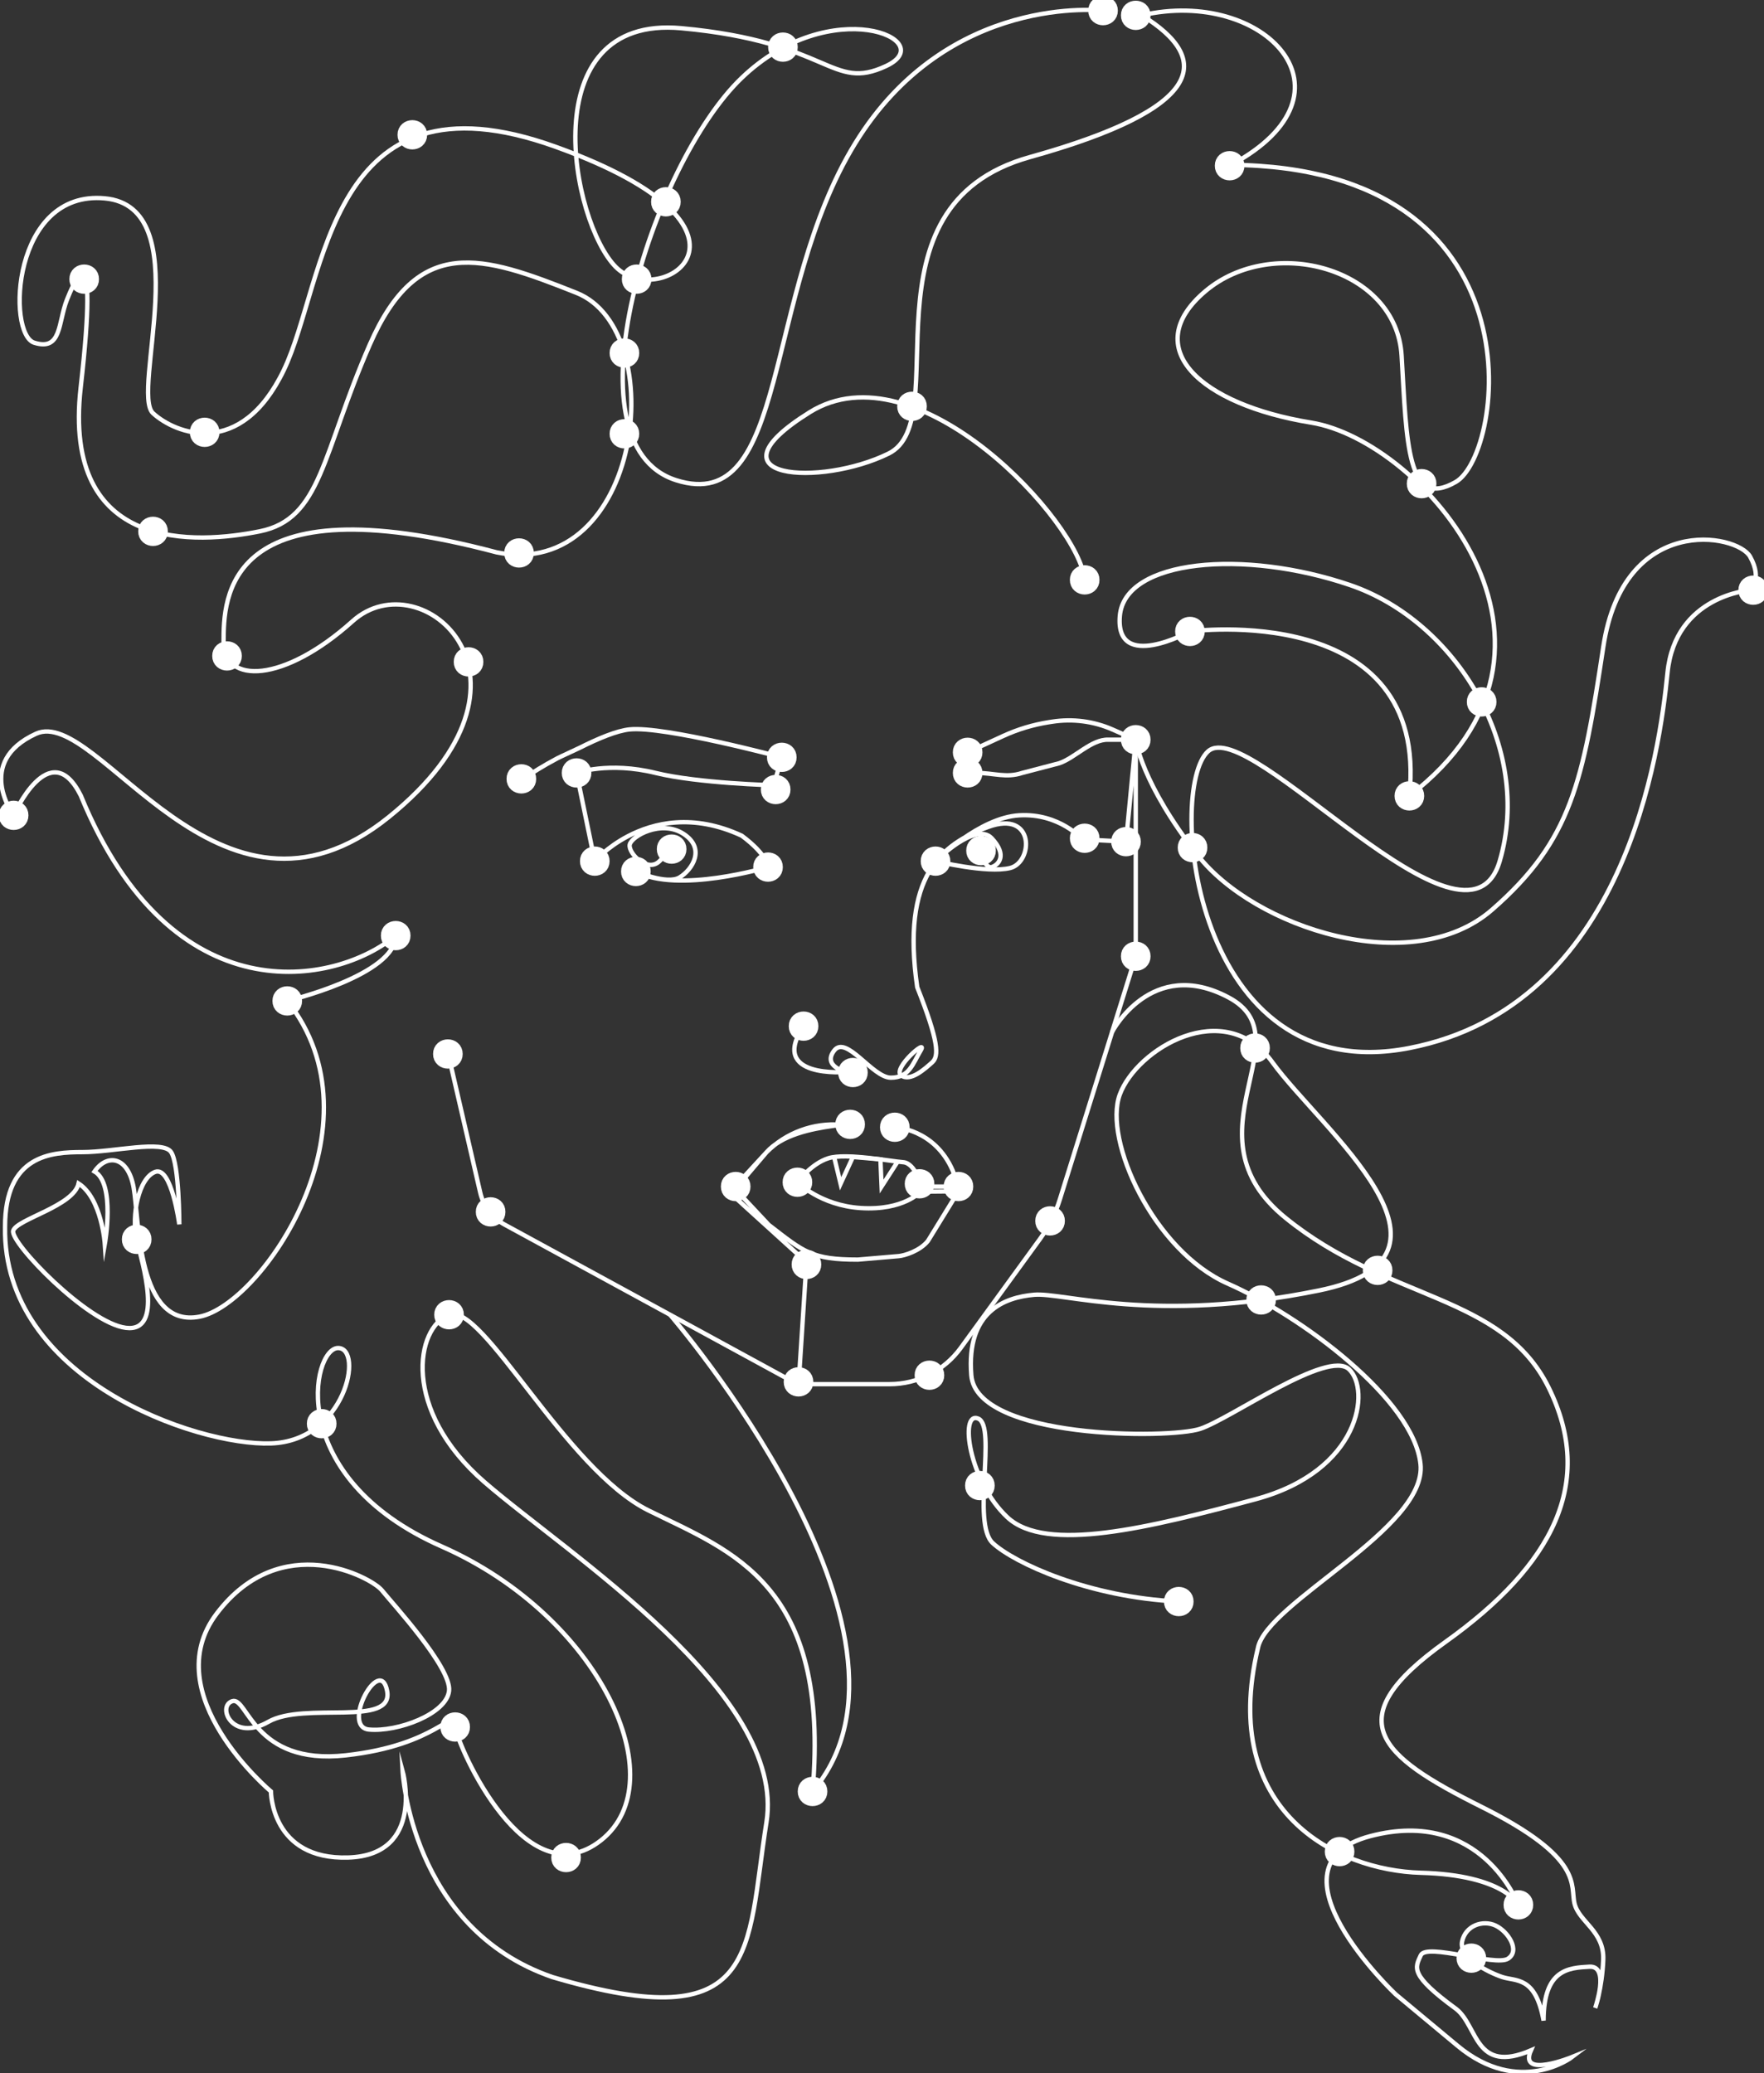 <svg width="405" height="476" viewBox="0 0 405 476" fill="none" xmlns="http://www.w3.org/2000/svg">
<rect x="0" y="0" width="405" height="476" fill="#333333" stroke="none"/>
<g clip-path="url(#clip0_33_1310)">
<path d="M103.095 242.824L110.26 273.831C110.982 276.949 113 279.61 115.816 281.142L179.888 316.057C181.982 317.197 184.329 317.799 186.719 317.799H204.231C210.701 317.799 216.779 314.708 220.58 309.478L238.77 284.464C240.772 281.712 242.307 278.653 243.324 275.406L260.023 221.908C260.513 220.343 260.76 218.715 260.76 217.075V169.834L255.442 167.501C251.092 165.592 246.279 164.969 241.585 165.7L240.821 165.818C237.187 166.388 233.645 167.452 230.307 168.99L222.173 172.726V177.462H224.273C228.116 177.462 231.045 178.693 234.689 177.462L243.184 175.241C246.829 174.01 250.597 169.705 254.446 169.834H260.766L258.526 193.245L248.519 192.718C248.519 192.718 243.249 186.67 234.033 187.192C224.811 187.718 214.803 197.712 214.803 197.712C214.803 197.712 226.657 200.604 231.928 199.292C237.198 197.981 237.699 185.912 226.894 189.858C216.095 193.804 206.901 201.136 210.588 226.654C215.595 239.282 215.595 242.513 214.012 243.921C212.429 245.33 209.006 248.485 206.901 246.91C204.796 245.33 213.221 238.099 211.38 241.19C209.533 244.281 208.747 247.437 204.532 247.437C200.317 247.437 194.336 237.572 191.532 241.19C188.727 244.808 194.261 246.12 194.261 246.12C194.261 246.12 176.351 247.7 184.512 235.6" stroke="white" stroke-miterlimit="10"/>
<path d="M104.231 241.991C104.258 243.808 101.399 243.808 101.426 241.991C101.399 240.174 104.258 240.174 104.231 241.991Z" fill="white" stroke="white" stroke-width="4" stroke-miterlimit="10"/>
<path d="M114.045 278.245C114.072 280.062 111.213 280.062 111.24 278.245C111.213 276.428 114.072 276.428 114.045 278.245Z" fill="white" stroke="white" stroke-width="4" stroke-miterlimit="10"/>
<path d="M187.957 411.314C187.984 413.131 185.125 413.131 185.152 411.314C185.125 409.497 187.984 409.497 187.957 411.314Z" fill="white" stroke="white" stroke-width="4" stroke-miterlimit="10"/>
<path d="M104.5 301.86C104.527 303.677 101.668 303.677 101.695 301.86C101.668 300.043 104.527 300.043 104.5 301.86Z" fill="white" stroke="white" stroke-width="4" stroke-miterlimit="10"/>
<path d="M131.368 426.49C131.395 428.307 128.536 428.307 128.563 426.49C128.536 424.673 131.395 424.673 131.368 426.49Z" fill="white" stroke="white" stroke-width="4" stroke-miterlimit="10"/>
<path d="M105.905 396.515C105.932 398.332 103.073 398.332 103.1 396.515C103.073 394.698 105.932 394.698 105.905 396.515Z" fill="white" stroke="white" stroke-width="4" stroke-miterlimit="10"/>
<path d="M184.732 317.272C184.759 319.089 181.901 319.089 181.928 317.272C181.901 315.455 184.759 315.455 184.732 317.272Z" fill="white" stroke="white" stroke-width="4" stroke-miterlimit="10"/>
<path d="M214.793 315.746C214.82 317.563 211.961 317.563 211.988 315.746C211.961 313.929 214.82 313.929 214.793 315.746Z" fill="white" stroke="white" stroke-width="4" stroke-miterlimit="10"/>
<path d="M272.038 367.712C272.065 369.529 269.207 369.529 269.234 367.712C269.207 365.895 272.065 365.895 272.038 367.712Z" fill="white" stroke="white" stroke-width="4" stroke-miterlimit="10"/>
<path d="M226.372 341.081C226.399 342.898 223.541 342.898 223.567 341.081C223.541 339.264 226.399 339.264 226.372 341.081Z" fill="white" stroke="white" stroke-width="4" stroke-miterlimit="10"/>
<path d="M290.95 298.468C290.977 300.285 288.118 300.285 288.145 298.468C288.118 296.651 290.977 296.651 290.95 298.468Z" fill="white" stroke="white" stroke-width="4" stroke-miterlimit="10"/>
<path d="M317.694 291.673C317.721 293.49 314.862 293.49 314.889 291.673C314.862 289.856 317.721 289.856 317.694 291.673Z" fill="white" stroke="white" stroke-width="4" stroke-miterlimit="10"/>
<path d="M289.55 240.626C289.577 242.443 286.719 242.443 286.746 240.626C286.719 238.809 289.577 238.809 289.55 240.626Z" fill="white" stroke="white" stroke-width="4" stroke-miterlimit="10"/>
<path d="M275.198 194.61C275.225 196.427 272.367 196.427 272.394 194.61C272.367 192.793 275.225 192.793 275.198 194.61Z" fill="white" stroke="white" stroke-width="4" stroke-miterlimit="10"/>
<path d="M341.58 161.152C341.606 162.969 338.748 162.969 338.775 161.152C338.748 159.335 341.606 159.335 341.58 161.152Z" fill="white" stroke="white" stroke-width="4" stroke-miterlimit="10"/>
<path d="M324.983 182.735C325.01 184.552 322.151 184.552 322.178 182.735C322.151 180.918 325.01 180.918 324.983 182.735Z" fill="white" stroke="white" stroke-width="4" stroke-miterlimit="10"/>
<path d="M327.793 111.045C327.82 112.862 324.961 112.862 324.988 111.045C324.961 109.228 327.82 109.228 327.793 111.045Z" fill="white" stroke="white" stroke-width="4" stroke-miterlimit="10"/>
<path d="M403.923 135.504C403.95 137.321 401.092 137.321 401.119 135.504C401.092 133.687 403.95 133.687 403.923 135.504Z" fill="white" stroke="white" stroke-width="4" stroke-miterlimit="10"/>
<path d="M274.606 144.977C274.633 146.793 271.775 146.793 271.802 144.977C271.775 143.16 274.633 143.16 274.606 144.977Z" fill="white" stroke="white" stroke-width="4" stroke-miterlimit="10"/>
<path d="M250.435 133.139C250.462 134.956 247.604 134.956 247.631 133.139C247.604 131.322 250.462 131.322 250.435 133.139Z" fill="white" stroke="white" stroke-width="4" stroke-miterlimit="10"/>
<path d="M283.715 38.049C283.742 39.866 280.883 39.866 280.91 38.049C280.883 36.232 283.742 36.232 283.715 38.049Z" fill="white" stroke="white" stroke-width="4" stroke-miterlimit="10"/>
<path d="M262.16 3.521C262.187 5.338 259.328 5.338 259.355 3.521C259.328 1.704 262.187 1.704 262.16 3.521Z" fill="white" stroke="white" stroke-width="4" stroke-miterlimit="10"/>
<path d="M254.65 2.44C254.677 4.257 251.819 4.257 251.846 2.44C251.819 0.623 254.677 0.623 254.65 2.44Z" fill="white" stroke="white" stroke-width="4" stroke-miterlimit="10"/>
<path d="M210.793 93.29C210.82 95.106 207.961 95.106 207.988 93.29C207.961 91.472 210.82 91.472 210.793 93.29Z" fill="white" stroke="white" stroke-width="4" stroke-miterlimit="10"/>
<path d="M181.158 10.821C181.185 12.638 178.326 12.638 178.353 10.821C178.326 9.004 181.185 9.004 181.158 10.821Z" fill="white" stroke="white" stroke-width="4" stroke-miterlimit="10"/>
<path d="M154.285 46.333C154.312 48.15 151.453 48.15 151.48 46.333C151.453 44.516 154.312 44.516 154.285 46.333Z" fill="white" stroke="white" stroke-width="4" stroke-miterlimit="10"/>
<path d="M147.572 64.089C147.599 65.906 144.74 65.906 144.767 64.089C144.74 62.272 147.599 62.272 147.572 64.089Z" fill="white" stroke="white" stroke-width="4" stroke-miterlimit="10"/>
<path d="M144.762 81.054C144.789 82.871 141.93 82.871 141.957 81.054C141.93 79.237 144.789 79.237 144.762 81.054Z" fill="white" stroke="white" stroke-width="4" stroke-miterlimit="10"/>
<path d="M144.762 99.6C144.789 101.418 141.93 101.418 141.957 99.6C141.93 97.784 144.789 97.784 144.762 99.6Z" fill="white" stroke="white" stroke-width="4" stroke-miterlimit="10"/>
<path d="M4.533 187.197C4.56 189.014 1.701 189.014 1.728 187.197C1.701 185.38 4.56 185.38 4.533 187.197Z" fill="white" stroke="white" stroke-width="4" stroke-miterlimit="10"/>
<path d="M92.253 214.817C92.28 216.634 89.421 216.634 89.448 214.817C89.421 213 92.28 213 92.253 214.817Z" fill="white" stroke="white" stroke-width="4" stroke-miterlimit="10"/>
<path d="M67.356 229.81C67.382 231.627 64.524 231.627 64.551 229.81C64.524 227.993 67.382 227.993 67.356 229.81Z" fill="white" stroke="white" stroke-width="4" stroke-miterlimit="10"/>
<path d="M75.258 326.873C75.285 328.69 72.427 328.69 72.453 326.873C72.427 325.056 75.285 325.056 75.258 326.873Z" fill="white" stroke="white" stroke-width="4" stroke-miterlimit="10"/>
<path d="M32.784 284.556C32.811 286.373 29.953 286.373 29.979 284.556C29.953 282.739 32.811 282.739 32.784 284.556Z" fill="white" stroke="white" stroke-width="4" stroke-miterlimit="10"/>
<path d="M20.731 64.089C20.758 65.906 17.899 65.906 17.926 64.089C17.899 62.272 20.758 62.272 20.731 64.089Z" fill="white" stroke="white" stroke-width="4" stroke-miterlimit="10"/>
<path d="M48.39 99.256C48.417 101.073 45.559 101.073 45.586 99.256C45.559 97.439 48.417 97.439 48.39 99.256Z" fill="white" stroke="white" stroke-width="4" stroke-miterlimit="10"/>
<path d="M36.536 121.996C36.563 123.813 33.705 123.813 33.731 121.996C33.705 120.179 36.563 120.179 36.536 121.996Z" fill="white" stroke="white" stroke-width="4" stroke-miterlimit="10"/>
<path d="M53.526 150.6C53.553 152.417 50.694 152.417 50.721 150.6C50.694 148.783 53.553 148.783 53.526 150.6Z" fill="white" stroke="white" stroke-width="4" stroke-miterlimit="10"/>
<path d="M96.07 30.948C96.097 32.765 93.238 32.765 93.265 30.948C93.238 29.131 96.097 29.131 96.07 30.948Z" fill="white" stroke="white" stroke-width="4" stroke-miterlimit="10"/>
<path d="M120.569 126.957C120.596 128.774 117.738 128.774 117.764 126.957C117.738 125.14 120.596 125.14 120.569 126.957Z" fill="white" stroke="white" stroke-width="4" stroke-miterlimit="10"/>
<path d="M108.979 151.965C109.006 153.782 106.147 153.782 106.174 151.965C106.147 150.148 109.006 150.148 108.979 151.965Z" fill="white" stroke="white" stroke-width="4" stroke-miterlimit="10"/>
<path d="M308.962 425.124C308.989 426.941 306.131 426.941 306.158 425.124C306.131 423.307 308.989 423.307 308.962 425.124Z" fill="white" stroke="white" stroke-width="4" stroke-miterlimit="10"/>
<path d="M350.01 437.354C350.037 439.171 347.178 439.171 347.205 437.354C347.178 435.537 350.037 435.537 350.01 437.354Z" fill="white" stroke="white" stroke-width="4" stroke-miterlimit="10"/>
<path d="M339.211 449.589C339.238 451.406 336.379 451.406 336.406 449.589C336.379 447.772 339.238 447.772 339.211 449.589Z" fill="white" stroke="white" stroke-width="4" stroke-miterlimit="10"/>
<path d="M242.49 280.314C242.516 282.131 239.658 282.131 239.685 280.314C239.658 278.497 242.516 278.497 242.49 280.314Z" fill="white" stroke="white" stroke-width="4" stroke-miterlimit="10"/>
<path d="M262.16 219.553C262.187 221.37 259.328 221.37 259.355 219.553C259.328 217.736 262.187 217.736 262.16 219.553Z" fill="white" stroke="white" stroke-width="4" stroke-miterlimit="10"/>
<path d="M262.16 169.833C262.187 171.65 259.328 171.65 259.355 169.833C259.328 168.016 262.187 168.016 262.16 169.833Z" fill="white" stroke="white" stroke-width="4" stroke-miterlimit="10"/>
<path d="M223.567 172.731C223.594 174.548 220.736 174.548 220.763 172.731C220.736 170.914 223.594 170.914 223.567 172.731Z" fill="white" stroke="white" stroke-width="4" stroke-miterlimit="10"/>
<path d="M180.894 173.881C180.921 175.698 178.063 175.698 178.09 173.881C178.063 172.064 180.921 172.064 180.894 173.881Z" fill="white" stroke="white" stroke-width="4" stroke-miterlimit="10"/>
<path d="M179.489 181.278C179.516 183.095 176.657 183.095 176.684 181.278C176.657 179.461 179.516 179.461 179.489 181.278Z" fill="white" stroke="white" stroke-width="4" stroke-miterlimit="10"/>
<path d="M133.78 177.462C133.807 179.279 130.948 179.279 130.975 177.462C130.948 175.645 133.807 175.645 133.78 177.462Z" fill="white" stroke="white" stroke-width="4" stroke-miterlimit="10"/>
<path d="M121.102 178.827C121.129 180.644 118.271 180.644 118.297 178.827C118.271 177.01 121.129 177.01 121.102 178.827Z" fill="white" stroke="white" stroke-width="4" stroke-miterlimit="10"/>
<path d="M137.957 197.717C137.984 199.534 135.126 199.534 135.153 197.717C135.126 195.9 137.984 195.9 137.957 197.717Z" fill="white" stroke="white" stroke-width="4" stroke-miterlimit="10"/>
<path d="M177.734 199.082C177.761 200.899 174.903 200.899 174.93 199.082C174.903 197.265 177.761 197.265 177.734 199.082Z" fill="white" stroke="white" stroke-width="4" stroke-miterlimit="10"/>
<path d="M147.394 200.088C147.421 201.905 144.562 201.905 144.589 200.088C144.562 198.271 147.421 198.271 147.394 200.088Z" fill="white" stroke="white" stroke-width="4" stroke-miterlimit="10"/>
<path d="M155.604 194.954C155.63 196.771 152.772 196.771 152.799 194.954C152.772 193.137 155.63 193.137 155.604 194.954Z" fill="white" stroke="white" stroke-width="4" stroke-miterlimit="10"/>
<path d="M223.567 177.462C223.594 179.279 220.736 179.279 220.763 177.462C220.736 175.645 223.594 175.645 223.567 177.462Z" fill="white" stroke="white" stroke-width="4" stroke-miterlimit="10"/>
<path d="M259.921 193.245C259.948 195.062 257.089 195.062 257.116 193.245C257.089 191.428 259.948 191.428 259.921 193.245Z" fill="white" stroke="white" stroke-width="4" stroke-miterlimit="10"/>
<path d="M250.435 192.46C250.462 194.277 247.604 194.277 247.631 192.46C247.604 190.643 250.462 190.643 250.435 192.46Z" fill="white" stroke="white" stroke-width="4" stroke-miterlimit="10"/>
<path d="M226.641 195.298C226.668 197.115 223.81 197.115 223.837 195.298C223.81 193.481 226.668 193.481 226.641 195.298Z" fill="white" stroke="white" stroke-width="4" stroke-miterlimit="10"/>
<path d="M216.192 197.717C216.219 199.534 213.361 199.534 213.388 197.717C213.361 195.9 216.219 195.9 216.192 197.717Z" fill="white" stroke="white" stroke-width="4" stroke-miterlimit="10"/>
<path d="M197.227 246.249C197.254 248.066 194.395 248.066 194.422 246.249C194.395 244.432 197.254 244.432 197.227 246.249Z" fill="white" stroke="white" stroke-width="4" stroke-miterlimit="10"/>
<path d="M196.586 258.15C196.613 259.967 193.755 259.967 193.782 258.15C193.755 256.333 196.613 256.333 196.586 258.15Z" fill="white" stroke="white" stroke-width="4" stroke-miterlimit="10"/>
<path d="M206.842 258.812C206.868 260.629 204.01 260.629 204.037 258.812C204.01 256.995 206.868 256.995 206.842 258.812Z" fill="white" stroke="white" stroke-width="4" stroke-miterlimit="10"/>
<path d="M212.521 271.794C212.548 273.611 209.689 273.611 209.716 271.794C209.689 269.977 212.548 269.977 212.521 271.794Z" fill="white" stroke="white" stroke-width="4" stroke-miterlimit="10"/>
<path d="M221.457 272.423C221.484 274.24 218.626 274.24 218.653 272.423C218.626 270.606 221.484 270.606 221.457 272.423Z" fill="white" stroke="white" stroke-width="4" stroke-miterlimit="10"/>
<path d="M184.485 271.439C184.512 273.256 181.653 273.256 181.68 271.439C181.653 269.622 184.512 269.622 184.485 271.439Z" fill="white" stroke="white" stroke-width="4" stroke-miterlimit="10"/>
<path d="M170.311 272.423C170.338 274.24 167.479 274.24 167.506 272.423C167.479 270.606 170.338 270.606 170.311 272.423Z" fill="white" stroke="white" stroke-width="4" stroke-miterlimit="10"/>
<path d="M186.557 290.313C186.584 292.13 183.726 292.13 183.753 290.313C183.726 288.496 186.584 288.496 186.557 290.313Z" fill="white" stroke="white" stroke-width="4" stroke-miterlimit="10"/>
<path d="M185.895 235.6C185.922 237.417 183.064 237.417 183.091 235.6C183.064 233.783 185.922 233.783 185.895 235.6Z" fill="white" stroke="white" stroke-width="4" stroke-miterlimit="10"/>
<path d="M118.297 180.295C118.297 180.295 121.291 177.639 127.987 174.091C128.66 173.736 132.439 172.021 133.123 171.677C137.381 169.533 141.661 167.753 144.584 167.468C152.616 166.678 179.489 173.881 179.489 173.881L177.643 180.295C177.643 180.295 160.266 179.859 150.511 177.462C139.712 174.806 132.375 177.462 132.375 177.462L136.547 197.717C136.547 197.717 139.265 194.572 144.137 192.008C150.032 188.912 159.081 186.67 170.305 191.879C176.324 196.352 176.324 199.077 176.324 199.077C176.324 199.077 155.517 205.313 145.984 200.083C145.984 200.083 153.143 203.206 156.04 201.448C158.936 199.69 162.096 194.83 156.96 191.471C151.825 188.111 144.977 191.987 144.579 193.927C144.18 195.868 148.659 200.475 151.426 197.712L154.193 194.949" stroke="white" stroke-miterlimit="10"/>
<path d="M255.318 236.96C255.318 236.96 264.308 219.548 282.089 229.02C299.87 238.492 271.419 260.355 295.127 279.605C318.835 298.855 344.912 296.979 355.581 318.632C366.251 340.286 356.766 359.224 331.873 376.98C306.981 394.736 316.461 403.02 340.169 414.857C363.877 426.694 360.453 432.876 361.508 437.085C362.564 441.295 368.356 443.396 368.092 449.976C367.828 456.551 366.246 461.023 366.246 461.023C366.246 461.023 369.669 451.288 364.927 451.551C360.184 451.815 354.392 452.078 354.392 463.915C352.545 453.659 348.072 454.97 344.906 453.922C341.746 452.868 334.899 449.449 335.685 445.767C336.476 442.085 340.428 440.768 343.324 442.085C346.22 443.402 349.122 447.874 346.22 449.713C343.318 451.551 327.518 446.03 326.2 448.923C324.881 451.815 323.567 453.395 334.366 461.287C339.372 465.232 338.581 476.279 351.49 470.759C348.594 477.333 360.975 472.275 360.975 472.275C360.975 472.275 348.858 481.542 334.635 469.705L320.413 457.868C320.413 457.868 289.066 428.275 314.615 421.566C340.169 414.857 348.594 437.349 348.594 437.349C348.594 437.349 345.434 430.511 326.205 429.984C306.976 429.457 279.844 416.045 288.797 378.426C290.772 367.906 327.718 350.935 326.135 336.141C324.552 321.347 298.869 302.21 281.879 294.711C264.889 287.212 253.256 261.763 257.094 251.307C260.933 240.852 281.088 228.627 292.15 243.916C303.213 259.199 340.551 288.598 302.82 296.291C265.083 303.984 244.142 296.683 237.424 297.275C230.706 297.866 221.818 301.054 223.002 315.74C224.186 330.421 268.442 330.421 275.554 328.056C282.665 325.691 304.796 309.779 309.732 314.38C314.669 318.982 312.499 337.727 288.199 344.237C263.899 350.747 240.191 356.665 231.298 348.381C222.41 340.097 220.235 323.917 224.579 325.696C228.924 327.47 222.997 349.763 227.939 354.3C232.875 358.837 249.87 366.729 270.612 367.718" stroke="white" stroke-miterlimit="10"/>
<path d="M260.755 169.834C260.755 169.834 261.939 179.666 274.978 196.352C288.016 213.038 324.17 224.875 342.543 208.893C360.916 192.911 363.436 179.3 368.103 148.525C372.77 117.749 398.847 122.485 401.813 127.812C404.774 133.139 401.813 135.505 401.813 135.505C401.813 135.505 384.624 136.687 382.848 154.443C381.071 172.199 373.362 230.923 323.578 240.626C273.793 250.329 267.866 181.117 277.346 172.516C286.832 163.915 336.616 223.822 344.32 197.717C352.023 171.608 334.242 142.606 309.942 134.322C285.642 126.038 258.203 128.403 257.105 141.423C256.007 154.443 273.196 144.977 273.196 144.977C273.196 144.977 328.315 137.633 323.572 182.735C368.098 148.53 326.533 101.181 301.049 97.036C275.564 92.892 261.336 79.872 276.749 66.852C292.161 53.832 320.606 61.525 321.796 81.646C322.98 101.767 322.98 117.157 334.242 110.647C345.504 104.138 354.392 38.441 282.676 37.85C313.495 21.277 290.223 -2.989 262.149 3.521C278.525 13.584 276.749 24.83 236.444 36.071C196.14 47.317 219.611 96.44 204.021 104.132C188.431 111.825 161.186 110.062 185.884 94.66C210.583 79.259 247.964 120.109 249.019 133.129" stroke="white" stroke-miterlimit="10"/>
<path d="M153.832 301.86C153.832 301.86 217.269 375.211 186.557 411.314C190.676 363.621 168.017 356.273 148.896 346.801C129.769 337.329 110.804 298.947 103.1 301.86C95.397 304.779 92.119 323.718 111.24 340.291C130.361 356.864 180.673 388.822 175.968 418.416C171.263 448.009 174.816 468.13 126.808 453.927C94.213 442.681 92.431 406.578 92.431 406.578C92.431 406.578 97.766 425.893 79.985 426.484C62.204 427.076 62.204 411.309 62.204 411.309C62.204 411.309 35.653 389.064 49.758 370.47C64.556 350.962 85.32 362.186 87.688 365.143C90.057 368.099 103.693 382.898 103.1 388.226C102.508 393.553 91.246 397.698 84.727 397.101C78.208 396.51 87.284 379.775 88.878 388.226C90.471 396.671 69.913 390.591 61.611 395.327C53.316 400.063 49.758 391.774 53.316 390.591C56.874 389.408 58.059 405.385 79.392 403.02C100.732 400.654 103.752 391.774 104.505 396.51C105.254 401.246 120.661 436.166 137.963 422.549C155.264 408.938 137.693 371.056 101.432 355.079C65.17 339.097 71.689 309.504 77.616 309.504C83.543 309.504 79.392 330.814 62.204 331.405C45.015 331.996 0.565 316.568 1.157 281.669C1.152 265.117 11.827 264.526 18.938 264.526C26.05 264.526 37.408 261.666 39.287 264.526C41.166 267.386 41.166 281.099 41.166 281.099C41.166 281.099 39.389 267.682 35.632 269.063C31.874 270.445 30.098 279.024 31.384 284.55C32.671 290.077 37.704 305.956 28.913 304.871C20.123 303.785 2.245 285.239 3.031 282.578C3.822 279.917 16.86 276.955 18.045 271.729C23.38 275.181 24.069 285.636 24.069 285.636C24.069 285.636 26.54 271.729 21.7 268.966C24.564 264.822 29.403 265.413 30.69 272.713C31.977 280.013 31.481 305.069 45.806 302.306C60.131 299.543 88.48 258.145 65.956 229.805C65.956 229.805 90.848 223.886 90.848 214.812C77.218 226.198 39.481 233.718 18.54 182.638C11.429 168.468 3.128 187.192 3.128 187.192C3.128 187.192 -5.959 174.994 8.263 168.468C22.486 161.942 50.145 219.155 89.265 187.589C128.386 156.023 96.775 128.403 80.97 142.606C65.165 156.808 51.335 157.206 51.335 147.342C51.335 137.477 51.496 110.25 114.045 126.823C147.394 133.532 154.15 75.921 132.375 67.244C110.599 58.562 95.984 53.827 84.916 79.081C73.853 104.336 73.853 119.141 59.625 121.995C45.397 124.85 14.185 127.221 18.529 88.946C22.873 50.671 16.699 65.438 15.369 68.825C13.302 74.093 14.185 80.662 7.86 78.689C1.54 76.716 2.724 43.57 24.058 45.542C45.397 47.515 29.985 90.128 35.12 94.864C40.256 99.6 55.27 105.519 65.148 85C75.027 64.481 75.027 14.767 127.578 33.705C180.13 52.644 151.679 71.582 141.408 61.325C131.137 51.069 122.044 3.322 156.422 6.478C190.799 9.633 190.799 21.078 203.445 15.159C216.09 9.241 190.799 -1.806 170.251 17.922C149.703 37.651 129.155 101.966 155.237 110.255C181.314 118.539 174.994 67.642 196.333 32.92C217.683 -1.806 253.245 2.44 253.245 2.44" stroke="white" stroke-miterlimit="10"/>
<path d="M205.437 258.812C205.437 258.812 214.567 259.124 218.744 268.784L220.057 272.428H211.563C211.563 272.428 210.179 267.037 207.348 266.838C204.516 266.639 194.245 264.666 190.223 265.919C186.207 267.166 183.08 271.445 183.08 271.445C183.08 271.445 188.382 276.772 197.598 277.363C207.52 277.998 211.364 273.6 211.364 273.6L220.057 273.52L213.032 284.938C211.17 287.233 207.671 288.281 206.362 288.4L196.963 289.206C186.374 289.206 184.63 287.507 176.496 281.218L168.798 273.004L175.985 264.553M175.985 264.553C179.505 260.58 186.121 259.21 191.381 258.479L193.109 258.237C186.751 257.737 180.49 260.043 175.985 264.553ZM175.985 264.553L167.511 273.756L170.806 276.783L185.163 289.803L183.338 317.982" stroke="white" stroke-miterlimit="10"/>
<path d="M191.51 265.644L192.99 271.794L195.822 265.644L202.137 266.176L202.406 272.423L206.093 266.703" stroke="white" stroke-miterlimit="10"/>
<path d="M214.787 197.717C214.787 197.717 224.009 188.509 227.696 192.455C231.384 196.4 229.22 198.604 227.696 199.077C226.173 199.55 224.8 195.271 224.8 195.271" stroke="white" stroke-miterlimit="10"/>
</g>
<defs>
<clipPath id="clip0_33_1310">
<rect width="405" height="476" fill="white"/>
</clipPath>
</defs>
</svg>
